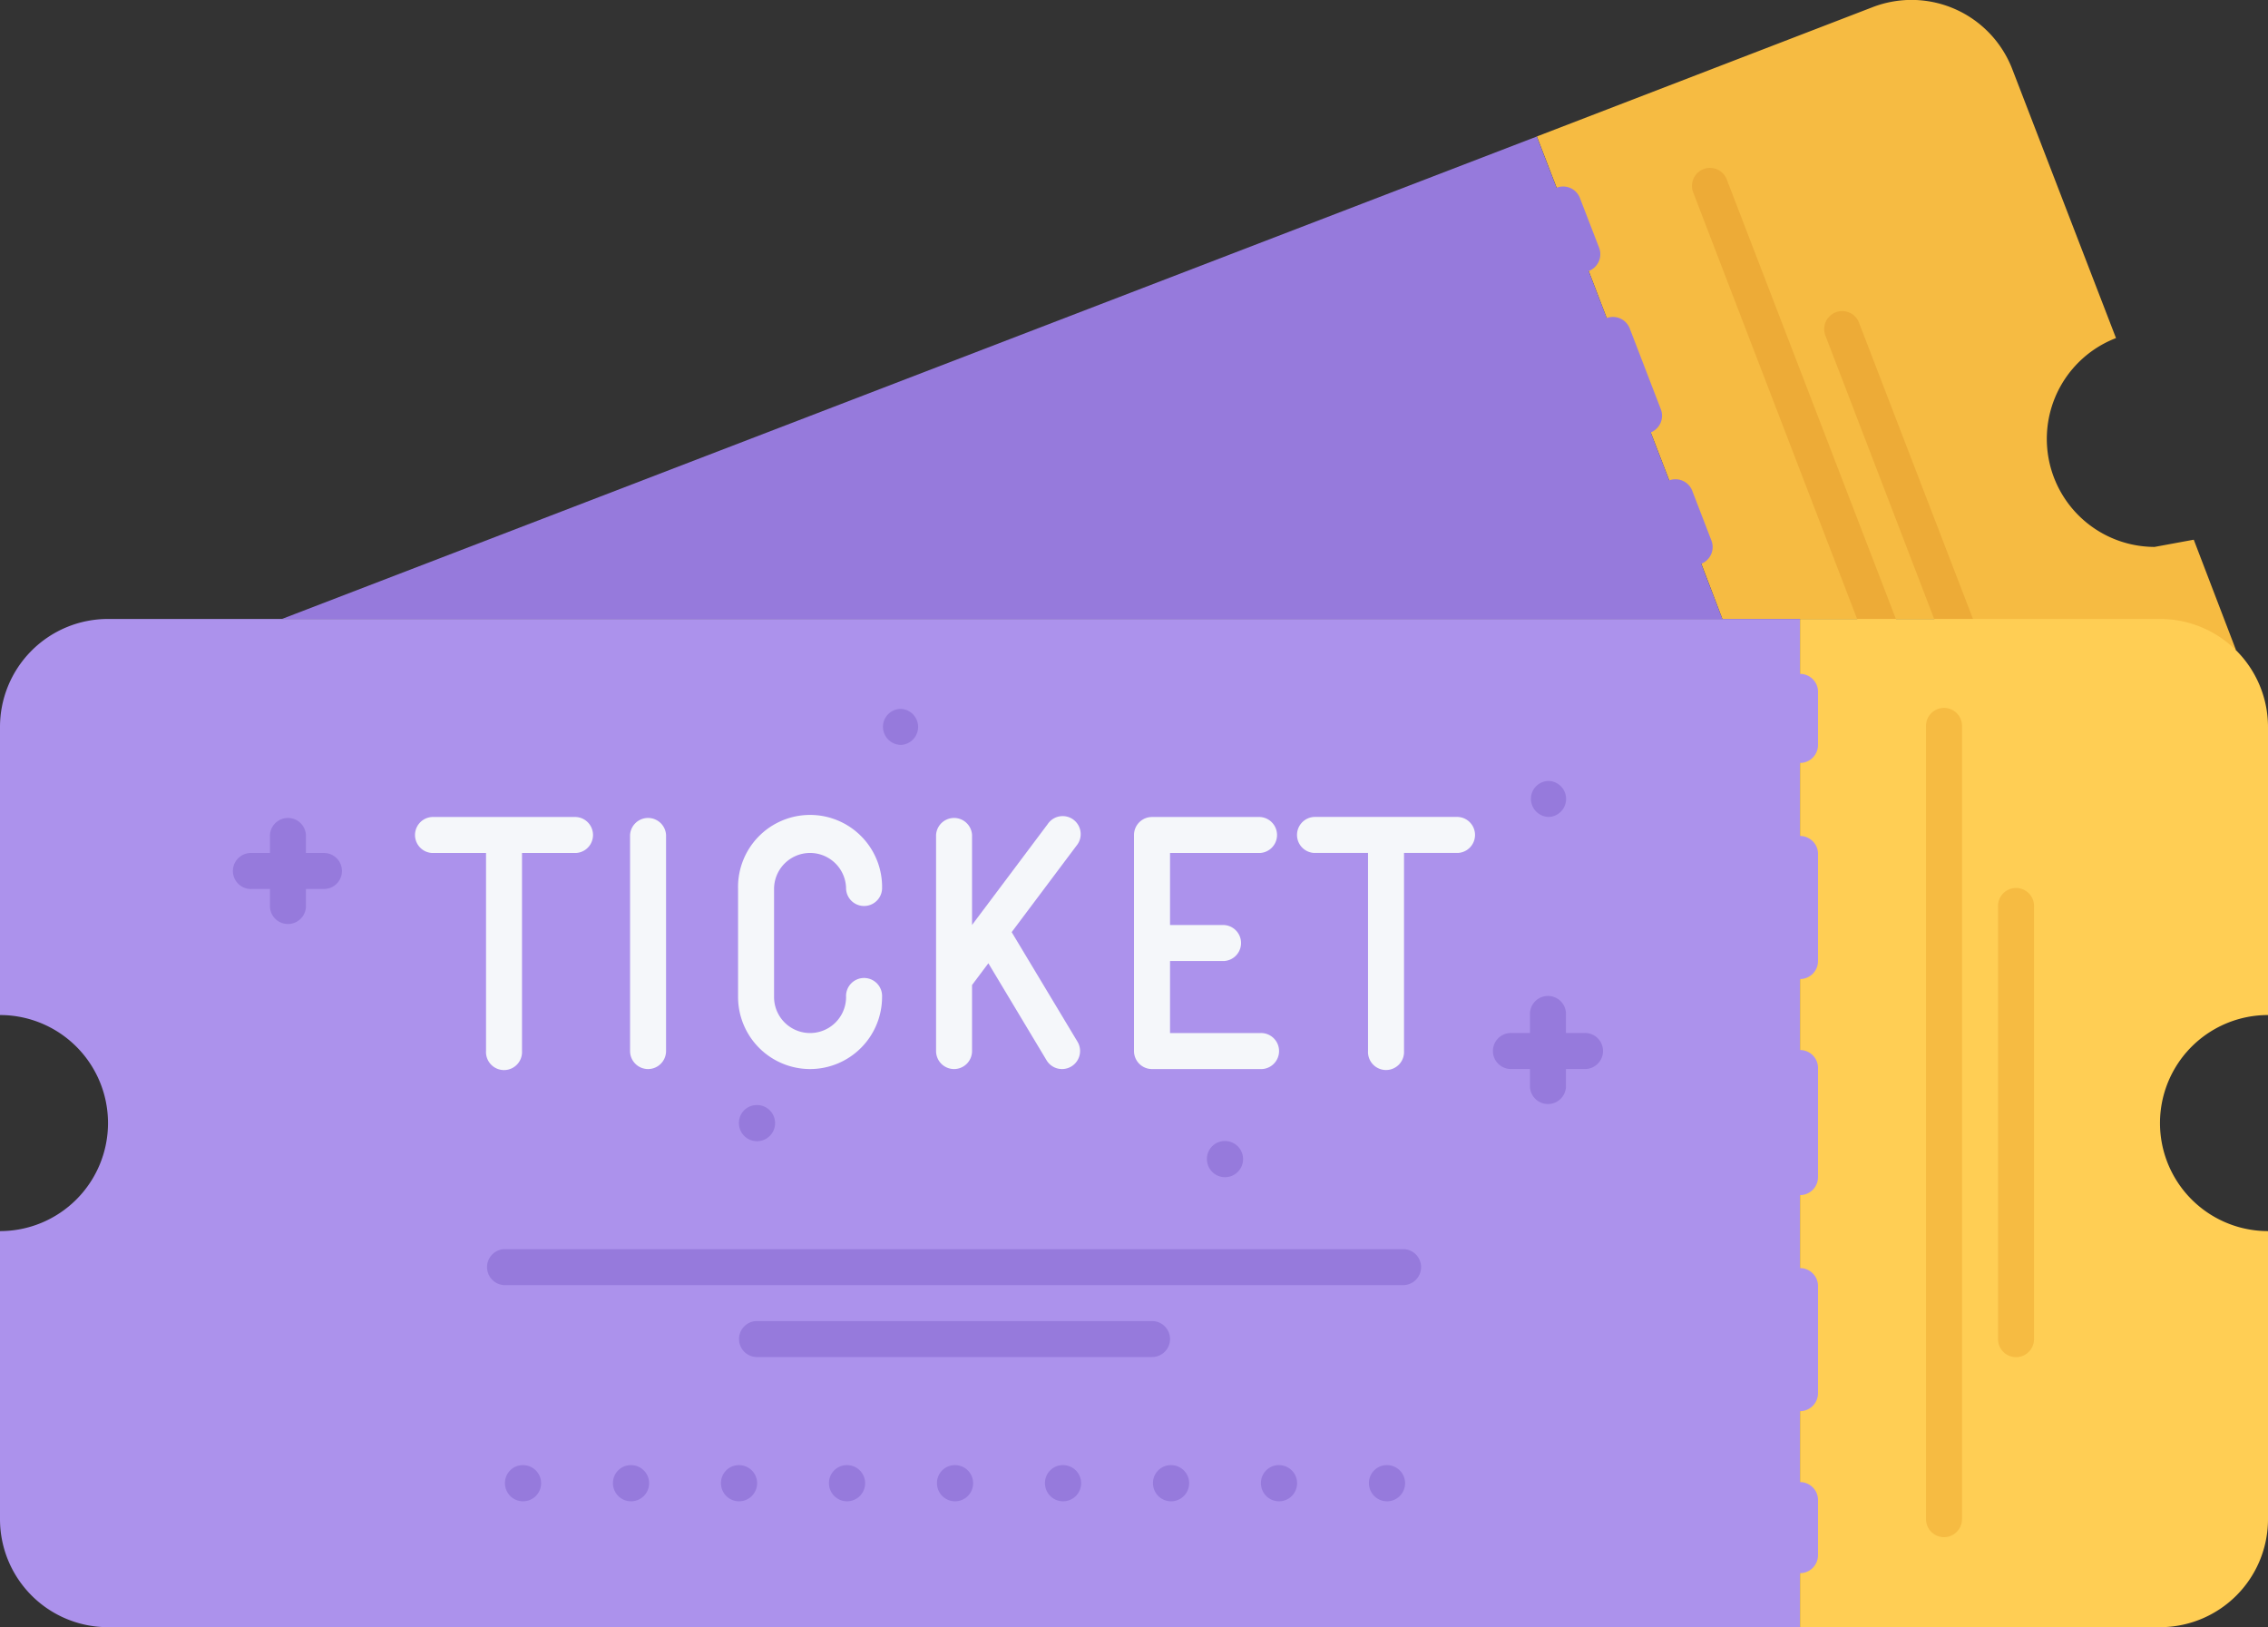 <svg xmlns="http://www.w3.org/2000/svg" width="39.898" height="28.618" viewBox="0 0 39.898 28.618">
  <rect x="0" y="0" width="39.898" height="28.618" fill="#333333" stroke="none"/>
  <g id="ticket" transform="translate(0 0)">
    <path id="Path_6955" data-name="Path 6955" d="M348.675,10.885h-3.9l-.484-1.267-.342-.887-.273-.708-.823-2.135L342.31,4.47l-.342-.886L341.512,2.4,347.421.125a1.9,1.9,0,0,1,2.458,1.1L351.7,5.946a1.9,1.9,0,0,0,.678,3.673l.69-.127.741,1.935Zm0,0" transform="translate(-314.476)" fill="#f6bb42"/>
    <path id="Path_6956" data-name="Path 6956" d="M379.829,47.035a.316.316,0,0,1-.3-.2L376.018,37.7a.316.316,0,1,1,.591-.227l3.515,9.133a.316.316,0,0,1-.3.43Zm0,0" transform="translate(-346.232 -34.317)" fill="#edab37"/>
    <path id="Path_6957" data-name="Path 6957" d="M407.987,75.718a.317.317,0,0,1-.3-.2L405.3,69.3a.317.317,0,0,1,.591-.227l2.393,6.219a.316.316,0,0,1-.182.409A.321.321,0,0,1,407.987,75.718Zm0,0" transform="translate(-373.194 -63.414)" fill="#edab37"/>
    <path id="Path_6958" data-name="Path 6958" d="M31.665,155.24H1.9a1.9,1.9,0,0,1-1.9-1.9v-5.066a1.9,1.9,0,0,0,1.9-1.9,1.9,1.9,0,0,0-1.9-1.9v-5.066a1.9,1.9,0,0,1,1.9-1.9H31.665Zm0,0" transform="translate(0 -126.622)" fill="#ac92ec"/>
    <path id="Path_6959" data-name="Path 6959" d="M400,153.34V137.508h6.333a1.9,1.9,0,0,1,1.9,1.9v5.066a1.9,1.9,0,1,0,0,3.8v5.066a1.9,1.9,0,0,1-1.9,1.9H400Zm0,0" transform="translate(-368.335 -126.622)" fill="#ffce54"/>
    <path id="Path_6960" data-name="Path 6960" d="M66.051,38.783h-3.3L84.821,30.3l.457,1.185.342.886.545,1.419.822,2.135.273.708.826,2.153Zm0,0" transform="translate(-57.786 -27.899)" fill="#967adc"/>
    <path id="Path_6961" data-name="Path 6961" d="M396.317,151.083a.317.317,0,0,1-.317-.317v-.95a.317.317,0,0,1,.633,0v.95A.316.316,0,0,1,396.317,151.083Zm0,0" transform="translate(-364.651 -137.665)" fill="#ac92ec"/>
    <path id="Path_6962" data-name="Path 6962" d="M396.317,195.641a.317.317,0,0,1-.317-.317v-1.9a.317.317,0,0,1,.633,0v1.9A.317.317,0,0,1,396.317,195.641Zm0-3.8a.317.317,0,0,1-.317-.317v-1.9a.317.317,0,1,1,.633,0v1.9A.317.317,0,0,1,396.317,191.841Zm0-3.8a.317.317,0,0,1-.317-.317v-1.9a.317.317,0,0,1,.633,0v1.9A.317.317,0,0,1,396.317,188.041Zm0,0" transform="translate(-364.651 -170.822)" fill="#ac92ec"/>
    <path id="Path_6963" data-name="Path 6963" d="M396.317,331.091a.317.317,0,0,1-.317-.317v-.95a.317.317,0,1,1,.633,0v.95A.317.317,0,0,1,396.317,331.091Zm0,0" transform="translate(-364.651 -303.423)" fill="#ac92ec"/>
    <path id="Path_6964" data-name="Path 6964" d="M428.317,172.074a.317.317,0,0,1-.317-.317V157.824a.317.317,0,1,1,.633,0v13.933A.317.317,0,0,1,428.317,172.074Zm0,0" transform="translate(-394.118 -145.039)" fill="#f6bb42"/>
    <path id="Path_6965" data-name="Path 6965" d="M444.317,205.741a.317.317,0,0,1-.317-.317v-7.6a.317.317,0,1,1,.633,0v7.6A.317.317,0,0,1,444.317,205.741Zm0,0" transform="translate(-408.851 -181.872)" fill="#f6bb42"/>
    <g id="Group_11122" data-name="Group 11122" transform="translate(8.883 12.468)">
      <path id="Path_6966" data-name="Path 6966" d="M112.526,325.508h-.006a.314.314,0,0,0-.313.317.318.318,0,1,0,.319-.317Zm0,0" transform="translate(-112.207 -312.208)" fill="#967adc"/>
      <path id="Path_6967" data-name="Path 6967" d="M164.52,245.508a.314.314,0,0,0-.313.317.318.318,0,1,0,.32-.317Zm0,0" transform="translate(-160.091 -238.541)" fill="#967adc"/>
      <path id="Path_6968" data-name="Path 6968" d="M196.526,158.133a.317.317,0,0,0,0-.633h-.006a.314.314,0,0,0-.313.317A.319.319,0,0,0,196.526,158.133Zm0,0" transform="translate(-189.557 -157.5)" fill="#967adc"/>
      <path id="Path_6969" data-name="Path 6969" d="M340.526,174.133a.317.317,0,0,0,0-.633h-.006a.314.314,0,0,0-.313.317A.319.319,0,0,0,340.526,174.133Zm0,0" transform="translate(-322.158 -172.233)" fill="#967adc"/>
      <path id="Path_6970" data-name="Path 6970" d="M268.52,253.508a.314.314,0,0,0-.313.317.318.318,0,1,0,.32-.317Zm0,0" transform="translate(-255.858 -245.908)" fill="#967adc"/>
      <path id="Path_6971" data-name="Path 6971" d="M136.526,325.508h-.006a.314.314,0,0,0-.313.317.318.318,0,1,0,.319-.317Zm0,0" transform="translate(-134.307 -312.208)" fill="#967adc"/>
      <path id="Path_6972" data-name="Path 6972" d="M160.526,325.508h-.006a.314.314,0,0,0-.313.317.318.318,0,1,0,.319-.317Zm0,0" transform="translate(-156.407 -312.208)" fill="#967adc"/>
      <path id="Path_6973" data-name="Path 6973" d="M184.526,325.508h-.006a.314.314,0,0,0-.313.317.318.318,0,1,0,.319-.317Zm0,0" transform="translate(-178.507 -312.208)" fill="#967adc"/>
      <path id="Path_6974" data-name="Path 6974" d="M208.526,325.508h-.006a.314.314,0,0,0-.313.317.318.318,0,1,0,.319-.317Zm0,0" transform="translate(-200.607 -312.208)" fill="#967adc"/>
      <path id="Path_6975" data-name="Path 6975" d="M232.526,325.508h-.006a.314.314,0,0,0-.313.317.318.318,0,1,0,.319-.317Zm0,0" transform="translate(-222.707 -312.208)" fill="#967adc"/>
      <path id="Path_6976" data-name="Path 6976" d="M256.526,325.508h-.006a.314.314,0,0,0-.313.317.318.318,0,1,0,.319-.317Zm0,0" transform="translate(-244.807 -312.208)" fill="#967adc"/>
      <path id="Path_6977" data-name="Path 6977" d="M280.526,325.508h-.006a.314.314,0,0,0-.313.317.318.318,0,1,0,.319-.317Zm0,0" transform="translate(-266.908 -312.208)" fill="#967adc"/>
      <path id="Path_6978" data-name="Path 6978" d="M304.526,325.508h-.006a.314.314,0,0,0-.313.317.318.318,0,1,0,.319-.317Zm0,0" transform="translate(-289.008 -312.208)" fill="#967adc"/>
    </g>
    <path id="Path_6979" data-name="Path 6979" d="M93.267,185.624a.317.317,0,1,0,.633,0v-3.483h.95a.317.317,0,0,0,0-.633H92.317a.317.317,0,0,0,0,.633h.95Zm0,0" transform="translate(-84.717 -167.139)" fill="#f5f7fa"/>
    <path id="Path_6980" data-name="Path 6980" d="M290.85,181.5h-2.533a.317.317,0,0,0,0,.633h.95v3.483a.317.317,0,1,0,.633,0v-3.483h.95a.317.317,0,0,0,0-.633Zm0,0" transform="translate(-265.201 -167.132)" fill="#f5f7fa"/>
    <path id="Path_6981" data-name="Path 6981" d="M140.317,185.941a.317.317,0,0,0,.317-.317v-3.8a.317.317,0,0,0-.633,0v3.8A.317.317,0,0,0,140.317,185.941Zm0,0" transform="translate(-128.917 -167.139)" fill="#f5f7fa"/>
    <path id="Path_6982" data-name="Path 6982" d="M208.317,185.941a.317.317,0,0,0,.317-.317v-1.161l.287-.383,1.024,1.707a.317.317,0,0,0,.544-.327l-1.158-1.927,1.14-1.52a.317.317,0,1,0-.507-.379l-1.33,1.773v-1.583a.317.317,0,0,0-.633,0v3.8A.317.317,0,0,0,208.317,185.941Zm0,0" transform="translate(-191.534 -167.139)" fill="#f5f7fa"/>
    <path id="Path_6983" data-name="Path 6983" d="M165.267,185.941a1.268,1.268,0,0,0,1.267-1.267.317.317,0,1,0-.633,0,.633.633,0,1,1-1.267,0v-1.9a.633.633,0,1,1,1.267,0,.317.317,0,0,0,.633,0,1.267,1.267,0,1,0-2.533,0v1.9A1.268,1.268,0,0,0,165.267,185.941Zm0,0" transform="translate(-151.017 -167.139)" fill="#f5f7fa"/>
    <path id="Path_6984" data-name="Path 6984" d="M252.317,185.941h1.9a.317.317,0,1,0,0-.633h-1.583v-1.267h.95a.317.317,0,0,0,0-.633h-.95v-1.267h1.583a.317.317,0,0,0,0-.633h-1.9a.317.317,0,0,0-.317.317v3.8A.317.317,0,0,0,252.317,185.941Zm0,0" transform="translate(-232.051 -167.139)" fill="#f5f7fa"/>
    <path id="Path_6985" data-name="Path 6985" d="M124.149,277.508H108.317a.317.317,0,0,0,0,.633h15.833a.317.317,0,0,0,0-.633Zm0,0" transform="translate(-99.45 -255.539)" fill="#967adc"/>
    <path id="Path_6986" data-name="Path 6986" d="M171.6,293.824a.317.317,0,0,0-.317-.317h-6.966a.317.317,0,0,0,0,.633h6.966A.317.317,0,0,0,171.6,293.824Zm0,0" transform="translate(-151.017 -270.273)" fill="#967adc"/>
    <path id="Path_6987" data-name="Path 6987" d="M333.583,222.141h-.317v-.317a.317.317,0,1,0-.633,0v.317h-.317a.317.317,0,1,0,0,.633h.317v.317a.317.317,0,0,0,.633,0v-.317h.317a.317.317,0,1,0,0-.633Zm0,0" transform="translate(-305.718 -203.973)" fill="#967adc"/>
    <path id="Path_6988" data-name="Path 6988" d="M53.583,182.141h-.317v-.317a.317.317,0,0,0-.633,0v.317h-.317a.317.317,0,1,0,0,.633h.317v.317a.317.317,0,0,0,.633,0v-.317h.317a.316.316,0,1,0,0-.633Zm0,0" transform="translate(-47.884 -167.139)" fill="#967adc"/>
    <path id="Path_6989" data-name="Path 6989" d="M343.936,42.787a.318.318,0,0,1-.3-.2L343.3,41.7a.317.317,0,0,1,.591-.228l.342.886a.316.316,0,0,1-.182.409A.3.3,0,0,1,343.936,42.787Zm0,0" transform="translate(-316.102 -38.001)" fill="#967adc"/>
    <path id="Path_6990" data-name="Path 6990" d="M355.349,72.438a.317.317,0,0,1-.3-.2l-.547-1.421a.316.316,0,0,1,.591-.228l.547,1.421a.316.316,0,0,1-.182.409A.324.324,0,0,1,355.349,72.438Zm0,0" transform="translate(-326.423 -64.812)" fill="#967adc"/>
    <path id="Path_6991" data-name="Path 6991" d="M368.976,107.823a.317.317,0,0,1-.3-.2l-.342-.886a.317.317,0,0,1,.591-.228l.342.887a.316.316,0,0,1-.295.43Zm0,0" transform="translate(-339.16 -97.889)" fill="#967adc"/>
  </g>
</svg>
